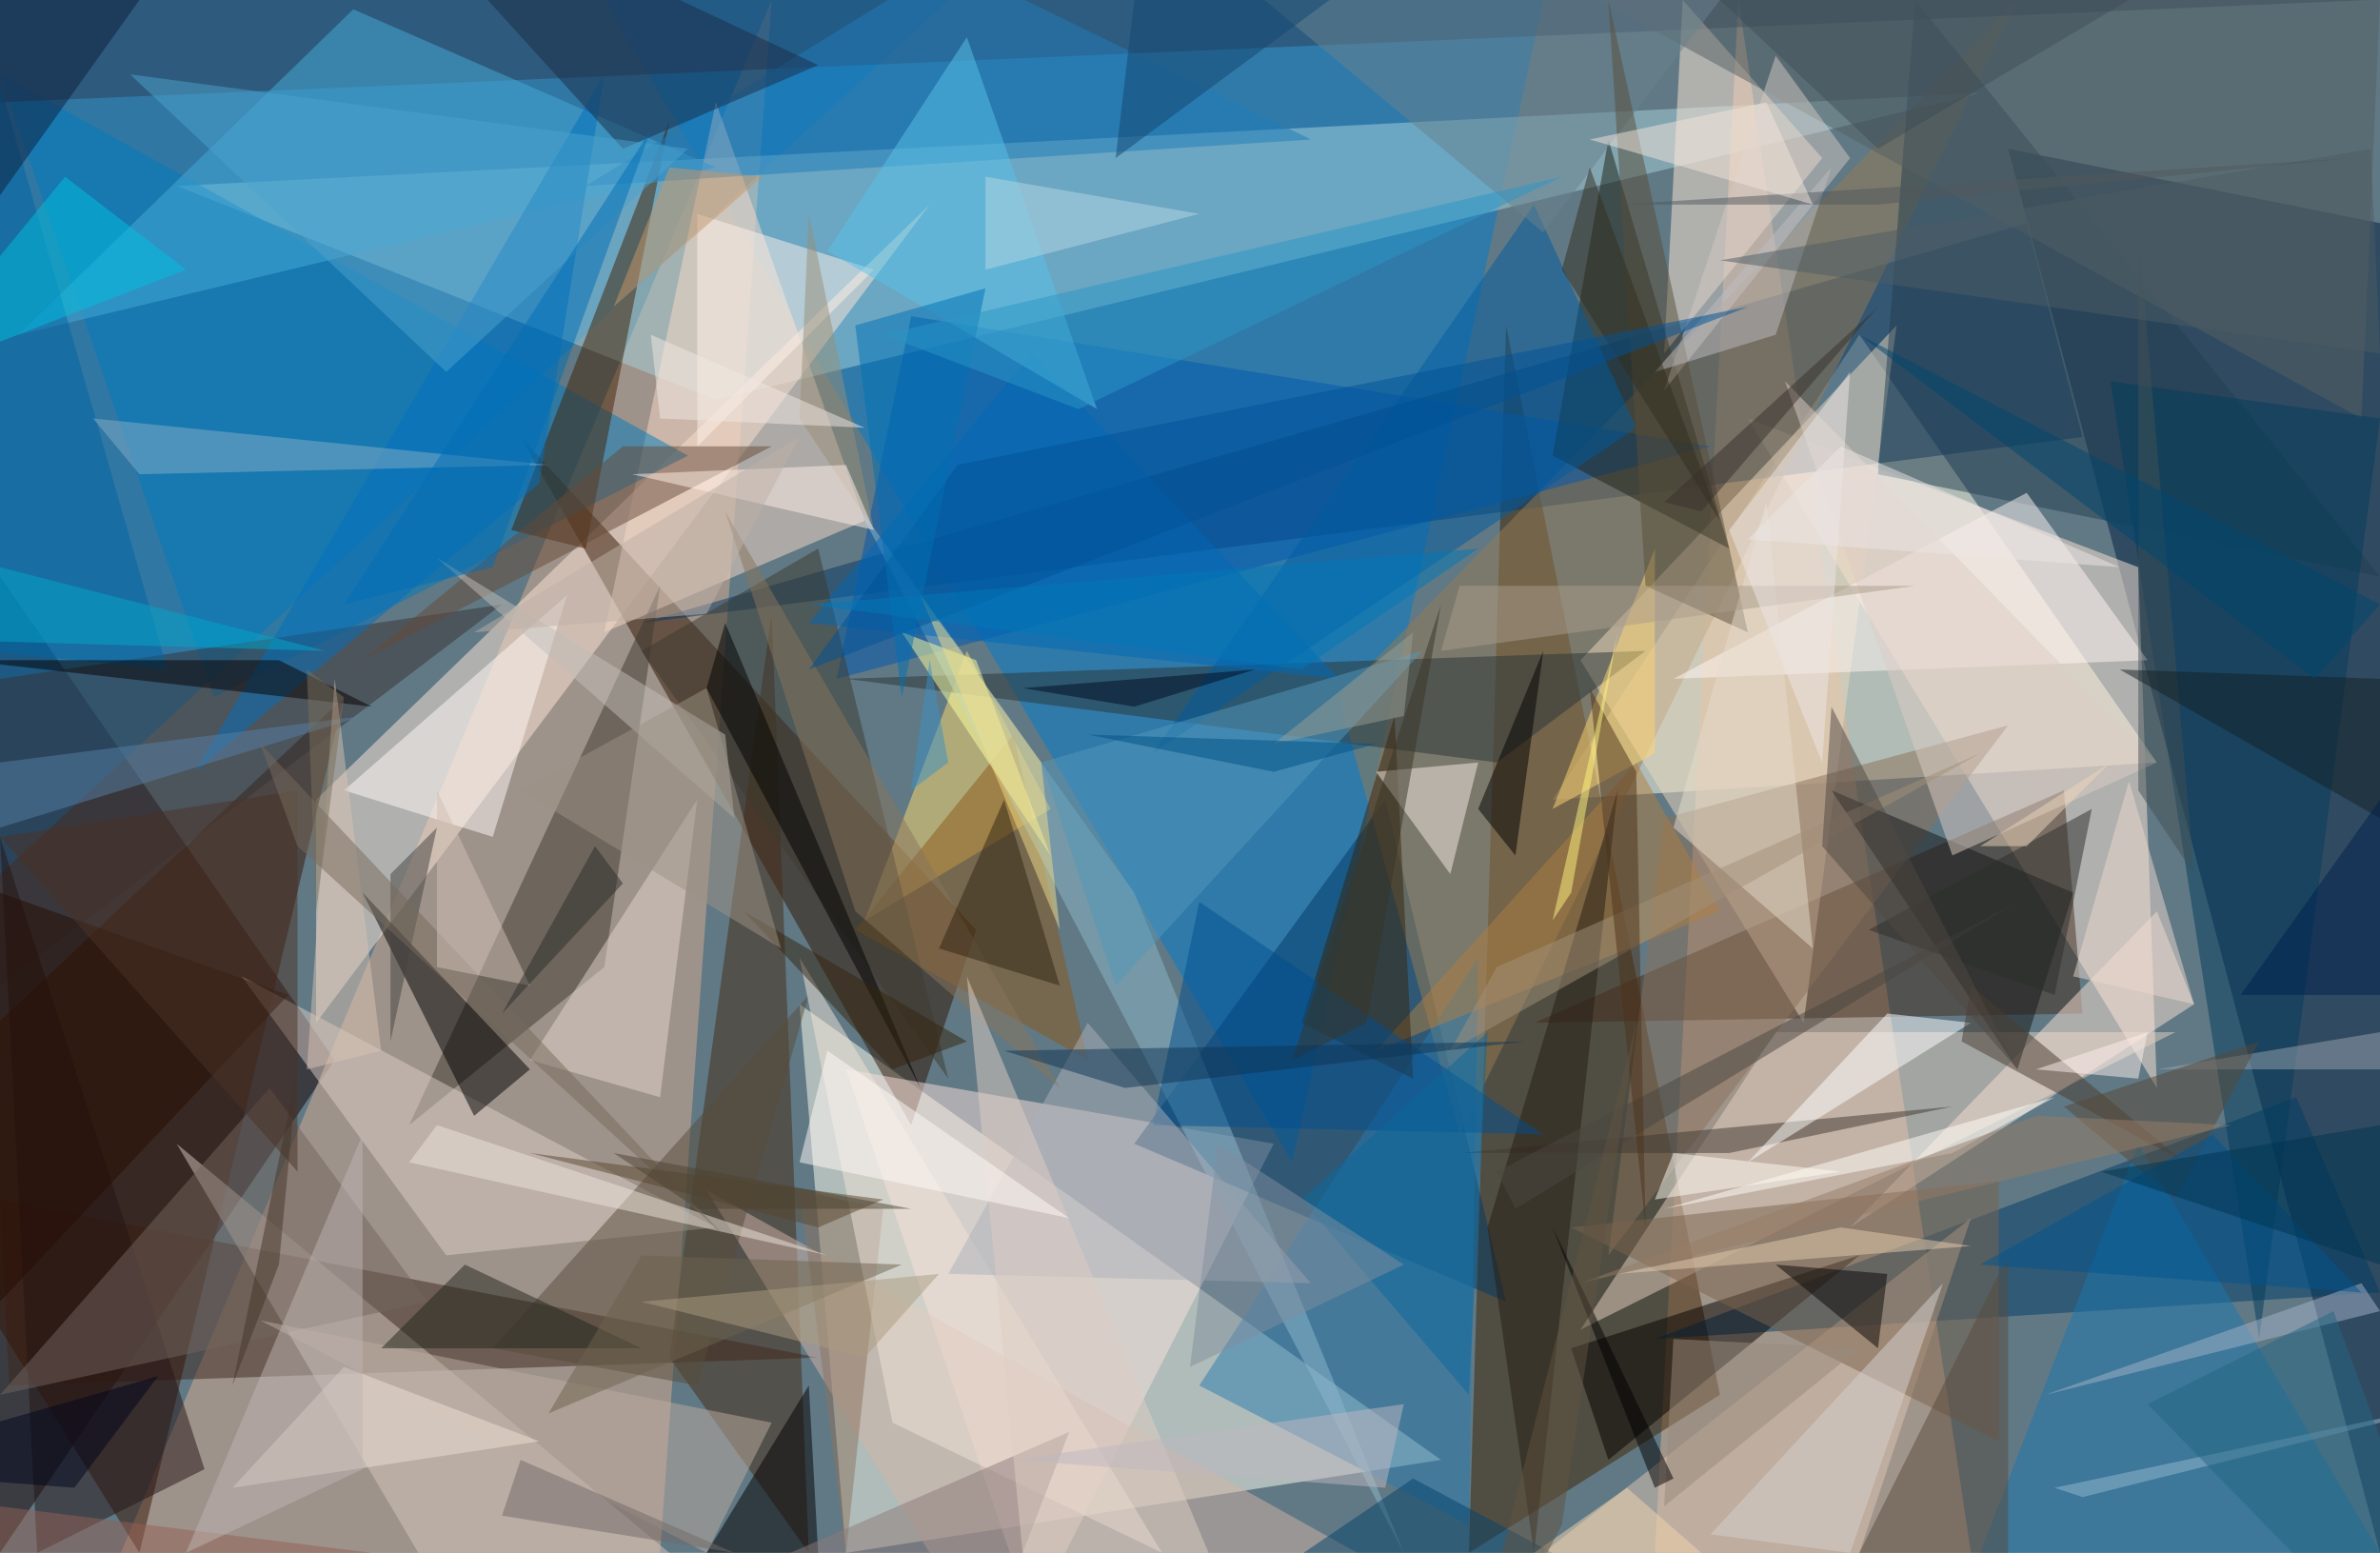<svg xmlns="http://www.w3.org/2000/svg" width="256" height="167" baseProfile="tiny" version="1.2" viewBox="0 0 256 167"><rect id="0" width="256" height="167" x="0" y="0" fill="#607985" fill-opacity="1"/><polygon id="1" fill="#FFE" fill-opacity=".502" points="91 167 155 157 86 108"/><polygon id="2" fill="#FFFFE5" fill-opacity=".502" points="232 82 200 36 167 86"/><polygon id="3" fill="#140000" fill-opacity=".502" points="36 114 0 62 0 167"/><polygon id="4" fill="#007DCD" fill-opacity=".502" points="65 0 166 0 139 125"/><polygon id="5" fill="#DBAE91" fill-opacity=".502" points="83 0 13 167 71 167"/><polygon id="6" fill="#001E3F" fill-opacity=".502" points="256 167 216 16 256 24"/><polygon id="7" fill="#0077C1" fill-opacity=".502" points="0 0 102 0 0 94"/><polygon id="8" fill="#A5D1DB" fill-opacity=".502" points="77 43 213 10 19 20"/><polygon id="9" fill="#DFB191" fill-opacity=".502" points="212 167 178 167 187 0"/><polygon id="10" fill="#412402" fill-opacity=".502" points="185 150 162 35 158 167"/><polygon id="11" fill="#FFE7D8" fill-opacity=".502" points="230 61 188 45 232 117"/><polygon id="12" fill="#FFE8D8" fill-opacity=".502" points="100 22 34 86 34 110"/><polygon id="13" fill="#311400" fill-opacity=".502" points="98 121 56 47 105 100"/><polygon id="14" fill="#093762" fill-opacity=".502" points="224 47 69 67 218 24"/><polygon id="15" fill="#FAE1DD" fill-opacity=".502" points="137 123 111 174 91 115"/><polygon id="16" fill="#3D261D" fill-opacity=".502" points="88 146 0 129 1 149"/><polygon id="17" fill="#003867" fill-opacity=".502" points="149 86 122 123 162 140"/><polygon id="18" fill="#F8D9C7" fill-opacity=".502" points="65 68 77 11 93 56"/><polygon id="19" fill="#452D1C" fill-opacity=".502" points="222 85 224 109 165 110"/><polygon id="20" fill="#361405" fill-opacity=".502" points="15 167 -13 122 37 75"/><polygon id="21" fill="#462B14" fill-opacity=".502" points="87 167 72 146 83 66"/><polygon id="22" fill="#E6D1C2" fill-opacity=".502" points="234 111 170 143 191 111"/><polygon id="23" fill="#003C66" fill-opacity=".502" points="256 139 247 118 178 144"/><polygon id="24" fill="#967A53" fill-opacity=".502" points="217 0 144 75 157 122"/><polygon id="25" fill="#007ABD" fill-opacity=".502" points="23 75 74 49 0 8"/><polygon id="26" fill="#EBD7BE" fill-opacity=".502" points="170 71 194 110 204 35"/><polygon id="27" fill="#2C3F59" fill-opacity=".502" points="255 0 0 11 0 0"/><polygon id="28" fill="#FFE7D5" fill-opacity=".502" points="196 17 181 0 179 38"/><polygon id="29" fill="#3E3830" fill-opacity=".502" points="71 63 44 121 65 104"/><polygon id="30" fill="#0057AF" fill-opacity=".502" points="98 34 90 73 184 48"/><polygon id="31" fill="#D4C7BE" fill-opacity=".502" points="72 167 19 123 45 167"/><polygon id="32" fill="#432003" fill-opacity=".502" points="55 57 63 59 72 13"/><polygon id="33" fill="#383334" fill-opacity=".502" points="0 106 0 73 54 65"/><polygon id="34" fill="#1D2114" fill-opacity=".502" points="167 49 186 59 173 15"/><polygon id="35" fill="#FFDC6E" fill-opacity=".502" points="104 70 93 99 113 87"/><polygon id="36" fill="#47ACD7" fill-opacity=".502" points="2 36 38 1 77 18"/><polygon id="37" fill="#DDC6B3" fill-opacity=".502" points="166 167 212 131 200 167"/><polygon id="38" fill="#040000" fill-opacity=".502" points="173 157 200 135 169 145"/><polygon id="39" fill="#233F50" fill-opacity=".502" points="202 51 256 62 206 0"/><polygon id="40" fill="#297BB0" fill-opacity=".502" points="159 103 129 149 158 164"/><polygon id="41" fill="#D2B4A5" fill-opacity=".502" points="100 167 146 167 76 128"/><polygon id="42" fill="#000" fill-opacity=".502" points="87 149 76 167 88 167"/><polygon id="43" fill="#895918" fill-opacity=".502" points="109 79 92 100 117 114"/><polygon id="44" fill="#546162" fill-opacity=".502" points="254 45 172 0 256 0"/><polygon id="45" fill="#89705A" fill-opacity=".502" points="179 88 216 78 173 135"/><polygon id="46" fill="#241414" fill-opacity=".502" points="0 90 22 158 4 167"/><polygon id="47" fill="#2A3536" fill-opacity=".502" points="91 73 161 82 177 70"/><polygon id="48" fill="#D9CEC5" fill-opacity=".502" points="77 132 48 135 26 105"/><polygon id="49" fill="#000001" fill-opacity=".502" points="51 120 39 96 57 115"/><polygon id="50" fill="#1B77AD" fill-opacity=".502" points="213 167 230 123 256 167"/><polygon id="51" fill="#72655E" fill-opacity=".502" points="29 117 0 150 46 140"/><polygon id="52" fill="#023D5C" fill-opacity=".502" points="227 41 256 45 243 144"/><polygon id="53" fill="#0071BE" fill-opacity=".502" points="65 8 58 52 21 83"/><polygon id="54" fill="#FFF6F4" fill-opacity=".502" points="180 73 231 71 218 53"/><polygon id="55" fill="#F9E2D3" fill-opacity=".502" points="236 108 232 98 199 132"/><polygon id="56" fill="#005D9F" fill-opacity=".502" points="124 81 176 46 165 22"/><polygon id="57" fill="#141717" fill-opacity=".502" points="217 115 223 96 197 85"/><polygon id="58" fill="#8CB8C9" fill-opacity=".502" points="122 96 92 54 151 167"/><polygon id="59" fill="#AD7E43" fill-opacity=".502" points="176 82 185 98 148 113"/><polygon id="60" fill="#564C3B" fill-opacity=".502" points="87 107 53 145 75 149"/><polygon id="61" fill="#674B39" fill-opacity=".502" points="67 48 83 48 39 71"/><polygon id="62" fill="#7B634C" fill-opacity=".502" points="215 155 215 127 169 132"/><polygon id="63" fill="#68828E" fill-opacity=".502" points="166 25 185 0 136 0"/><polygon id="64" fill="#207DBA" fill-opacity=".502" points="141 15 102 -4 63 20"/><polygon id="65" fill="#FFFAF8" fill-opacity=".502" points="53 90 61 64 37 85"/><polygon id="66" fill="#DBCCC4" fill-opacity=".502" points="210 92 192 41 232 82"/><polygon id="67" fill="#403831" fill-opacity=".502" points="210 119 186 124 157 124"/><polygon id="68" fill="#36250D" fill-opacity=".502" points="140 110 152 116 150 77"/><polygon id="69" fill="#E2D5CE" fill-opacity=".502" points="71 118 57 114 75 86"/><polygon id="70" fill="#1A2D46" fill-opacity=".502" points="67 16 88 7 37 -17"/><polygon id="71" fill="#3D3B2F" fill-opacity=".502" points="102 116 88 59 69 70"/><polygon id="72" fill="#241D14" fill-opacity=".502" points="174 85 160 132 165 167"/><polygon id="73" fill="#004E8F" fill-opacity=".502" points="124 121 166 122 129 97"/><polygon id="74" fill="#FFF2EA" fill-opacity=".502" points="75 23 75 48 94 29"/><polygon id="75" fill="#0067A4" fill-opacity=".502" points="18 72 -22 68 0 9"/><polygon id="76" fill="#060000" fill-opacity=".502" points="30 71 40 76 -4 71"/><polygon id="77" fill="#84ADC8" fill-opacity=".502" points="15 51 59 50 10 45"/><polygon id="78" fill="#8B7260" fill-opacity=".502" points="95 130 91 167 86 128"/><polygon id="79" fill="#C1BDB7" fill-opacity=".502" points="78 79 47 60 79 88"/><polygon id="80" fill="#FFF" fill-opacity=".502" points="203 109 212 110 188 125"/><polygon id="81" fill="#425054" fill-opacity=".502" points="230 85 236 94 230 25"/><polygon id="82" fill="#0068B6" fill-opacity=".502" points="111 38 144 73 87 67"/><polygon id="83" fill="#F1E3D8" fill-opacity=".502" points="125 167 86 103 96 153"/><polygon id="84" fill="#BCABA0" fill-opacity=".502" points="28 142 76 167 83 153"/><polygon id="85" fill="#000" fill-opacity=".502" points="163 92 166 70 159 87"/><polygon id="86" fill="#F7ECE6" fill-opacity=".502" points="156 94 148 83 159 82"/><polygon id="87" fill="#FFFFA0" fill-opacity=".502" points="113 92 105 71 97 68"/><polygon id="88" fill="#58C2E7" fill-opacity=".502" points="89 27 118 44 104 4"/><polygon id="89" fill="#D2C8C2" fill-opacity=".502" points="179 42 199 17 191 6"/><polygon id="90" fill="#FCD572" fill-opacity=".502" points="178 81 178 59 167 87"/><polygon id="91" fill="#22241D" fill-opacity=".502" points="50 136 69 145 41 145"/><polygon id="92" fill="#0C1F3C" fill-opacity=".502" points="0 0 0 21 15 0"/><polygon id="93" fill="#5297BC" fill-opacity=".502" points="120 106 153 70 112 82"/><polygon id="94" fill="#493C31" fill-opacity=".502" points="212 106 211 112 235 125"/><polygon id="95" fill="#EDDFD4" fill-opacity=".502" points="25 160 37 147 58 155"/><polygon id="96" fill="#00C0E0" fill-opacity=".502" points="20 29 7 19 -11 41"/><polygon id="97" fill="#ACAFBA" fill-opacity=".502" points="102 137 117 110 141 138"/><polygon id="98" fill="#87755D" fill-opacity=".502" points="92 98 114 117 78 55"/><polygon id="99" fill="#584B3E" fill-opacity=".502" points="216 167 200 167 216 135"/><polygon id="100" fill="#988A7D" fill-opacity=".502" points="200 145 179 162 180 144"/><polygon id="101" fill="#A4B4C9" fill-opacity=".502" points="254 138 256 141 220 150"/><polygon id="102" fill="#97A1AE" fill-opacity=".502" points="232 115 256 111 256 115"/><polygon id="103" fill="#260C03" fill-opacity=".502" points="31 107 0 96 0 140"/><polygon id="104" fill="#594E3B" fill-opacity=".502" points="173 0 188 68 177 63"/><polygon id="105" fill="#000" fill-opacity=".502" points="78 67 76 74 99 117"/><polygon id="106" fill="#E4DBCB" fill-opacity=".502" points="190 54 195 102 180 89"/><polygon id="107" fill="#8C7B7B" fill-opacity=".502" points="110 167 115 154 85 167"/><polygon id="108" fill="#5780A8" fill-opacity=".502" points="39 77 0 89 0 82"/><polygon id="109" fill="#EEE3D9" fill-opacity=".502" points="44 125 47 121 89 135"/><polygon id="110" fill="#332414" fill-opacity=".502" points="101 102 108 86 114 106"/><polygon id="111" fill="#6C634F" fill-opacity=".502" points="69 135 97 136 59 152"/><polygon id="112" fill="#4B4741" fill-opacity=".502" points="161 126 217 97 163 130"/><polygon id="113" fill="#383527" fill-opacity=".502" points="139 114 155 65 147 110"/><polygon id="114" fill="#D6D1CF" fill-opacity=".502" points="199 167 209 138 184 165"/><polygon id="115" fill="#988D76" fill-opacity=".502" points="94 57 86 45 87 23"/><polygon id="116" fill="#000" fill-opacity=".502" points="167 132 178 160 180 159"/><polygon id="117" fill="#434241" fill-opacity=".502" points="42 94 42 112 47 89"/><polygon id="118" fill="#4A3326" fill-opacity=".502" points="32 85 32 126 0 90"/><polygon id="119" fill="#152124" fill-opacity=".502" points="228 72 256 88 256 73"/><polygon id="120" fill="#B6D5E4" fill-opacity=".502" points="106 19 106 29 129 23"/><polygon id="121" fill="#0B689C" fill-opacity=".502" points="160 111 140 129 158 150"/><polygon id="122" fill="#A99C89" fill-opacity=".502" points="155 70 206 63 157 63"/><polygon id="123" fill="#FFFFF7" fill-opacity=".502" points="179 130 210 124 221 118"/><polygon id="124" fill="#D7C1B2" fill-opacity=".502" points="41 113 36 73 33 115"/><polygon id="125" fill="#FEF0E8" fill-opacity=".502" points="91 50 94 57 68 51"/><polygon id="126" fill="#BDBBBF" fill-opacity=".502" points="178 40 191 36 197 18"/><polygon id="127" fill="#EBD8CD" fill-opacity=".502" points="229 84 236 108 223 105"/><polygon id="128" fill="#A28F79" fill-opacity=".502" points="161 104 213 81 156 113"/><polygon id="129" fill="#776A5D" fill-opacity=".502" points="32 91 78 133 28 80"/><polygon id="130" fill="#574939" fill-opacity=".502" points="234 129 243 112 222 119"/><polygon id="131" fill="#4CA2CD" fill-opacity=".502" points="48 40 14 8 74 16"/><polygon id="132" fill="#F1DB88" fill-opacity=".502" points="114 100 112 82 99 64"/><polygon id="133" fill="#58472E" fill-opacity=".502" points="95 129 88 132 57 124"/><polygon id="134" fill="#4D321A" fill-opacity=".502" points="171 74 176 83 177 132"/><polygon id="135" fill="#DDCEC4" fill-opacity=".502" points="110 167 104 105 130 167"/><polygon id="136" fill="#2D2F2D" fill-opacity=".502" points="225 87 201 100 221 107"/><polygon id="137" fill="#D0C0B3" fill-opacity=".502" points="57 106 47 85 47 104"/><polygon id="138" fill="#E3CBAD" fill-opacity=".502" points="198 132 212 134 174 137"/><polygon id="139" fill="#443429" fill-opacity=".502" points="32 115 30 136 25 149"/><polygon id="140" fill="#332F1F" fill-opacity=".502" points="168 29 171 18 185 56"/><polygon id="141" fill="#005396" fill-opacity=".502" points="87 72 103 50 188 33"/><polygon id="142" fill="#4D5D65" fill-opacity=".502" points="255 16 185 28 256 38"/><polygon id="143" fill="#0F3455" fill-opacity=".502" points="108 113 164 112 121 117"/><polygon id="144" fill="#0070B3" fill-opacity=".502" points="92 35 106 31 97 75"/><polygon id="145" fill="#FFF67F" fill-opacity=".502" points="169 96 167 99 174 68"/><polygon id="146" fill="#AA9B80" fill-opacity=".502" points="69 140 93 146 101 137"/><polygon id="147" fill="#EBE5E5" fill-opacity=".502" points="188 58 198 48 228 61"/><polygon id="148" fill="#916154" fill-opacity=".502" points="0 162 40 167 0 167"/><polygon id="149" fill="#504843" fill-opacity=".502" points="197 76 196 91 217 115"/><polygon id="150" fill="#7B6E5B" fill-opacity=".502" points="37 75 34 98 33 72"/><polygon id="151" fill="#FFFBF4" fill-opacity=".502" points="178 129 180 124 198 126"/><polygon id="152" fill="#02A5CA" fill-opacity=".502" points="0 61 0 69 35 70"/><polygon id="153" fill="#05436B" fill-opacity=".502" points="152 159 124 178 167 167"/><polygon id="154" fill="#00466E" fill-opacity=".502" points="249 73 256 65 200 36"/><polygon id="155" fill="#95B9D1" fill-opacity=".502" points="221 160 268 150 224 161"/><polygon id="156" fill="#246784" fill-opacity=".502" points="251 141 269 190 231 151"/><polygon id="157" fill="#00051D" fill-opacity=".502" points="17 148 -18 158 8 160"/><polygon id="158" fill="#957D66" fill-opacity=".502" points="170 138 219 120 240 121"/><polygon id="159" fill="#FCF0EE" fill-opacity=".502" points="219 115 231 111 230 116"/><polygon id="160" fill="#726969" fill-opacity=".502" points="56 157 54 163 79 167"/><polygon id="161" fill="#BDB4B2" fill-opacity=".502" points="39 122 39 158 20 167"/><polygon id="162" fill="#7F8E9E" fill-opacity=".502" points="128 147 131 123 151 136"/><polygon id="163" fill="#34250E" fill-opacity=".502" points="80 98 96 115 104 112"/><polygon id="164" fill="#C89567" fill-opacity=".502" points="66 33 82 19 72 18"/><polygon id="165" fill="#2A96C6" fill-opacity=".502" points="95 36 116 44 168 19"/><polygon id="166" fill="#006FB6" fill-opacity=".502" points="53 61 37 65 70 14"/><polygon id="167" fill="#3C8FC4" fill-opacity=".502" points="102 82 100 71 98 85"/><polygon id="168" fill="#3E4F58" fill-opacity=".502" points="185 0 202 16 229 0"/><polygon id="169" fill="#090705" fill-opacity=".502" points="191 136 203 137 202 145"/><polygon id="170" fill="#51595C" fill-opacity=".502" points="253 17 174 22 202 22"/><polygon id="171" fill="#ECE6E6" fill-opacity=".502" points="186 57 196 82 199 40"/><polygon id="172" fill="#FFFAF7" fill-opacity=".502" points="89 113 86 125 115 131"/><polygon id="173" fill="#989D94" fill-opacity=".502" points="151 77 152 68 137 80"/><polygon id="174" fill="#03548F" fill-opacity=".502" points="254 139 238 122 213 136"/><polygon id="175" fill="#005183" fill-opacity=".502" points="117 79 148 80 137 83"/><polygon id="176" fill="#BDB8BF" fill-opacity=".502" points="151 151 149 160 109 157"/><polygon id="177" fill="#BDB0A5" fill-opacity=".502" points="86 47 76 66 51 68"/><polygon id="178" fill="#4D4231" fill-opacity=".502" points="98 130 66 124 75 130"/><polygon id="179" fill="#003551" fill-opacity=".502" points="226 126 256 136 256 121"/><polygon id="180" fill="#ECD5BC" fill-opacity=".502" points="218 91 227 82 213 91"/><polygon id="181" fill="#134670" fill-opacity=".502" points="143 0 122 0 120 17"/><polygon id="182" fill="#0078B8" fill-opacity=".502" points="159 59 140 72 87 65"/><polygon id="183" fill="#39312C" fill-opacity=".502" points="179 54 183 55 202 33"/><polygon id="184" fill="#9C9183" fill-opacity=".502" points="84 102 56 85 76 74"/><polygon id="185" fill="#00214F" fill-opacity=".502" points="256 86 256 107 241 107"/><polygon id="186" fill="#F4D5AE" fill-opacity=".502" points="175 160 183 167 165 167"/><polygon id="187" fill="#F1E3D9" fill-opacity=".502" points="171 15 195 22 190 11"/><polygon id="188" fill="#2B2C29" fill-opacity=".502" points="54 109 64 91 67 95"/><polygon id="189" fill="#000B20" fill-opacity=".502" points="122 76 135 72 110 74"/><polygon id="190" fill="#605241" fill-opacity=".502" points="168 164 176 110 157 185"/><polygon id="191" fill="#F0E7E2" fill-opacity=".502" points="70 36 71 45 93 46"/></svg>